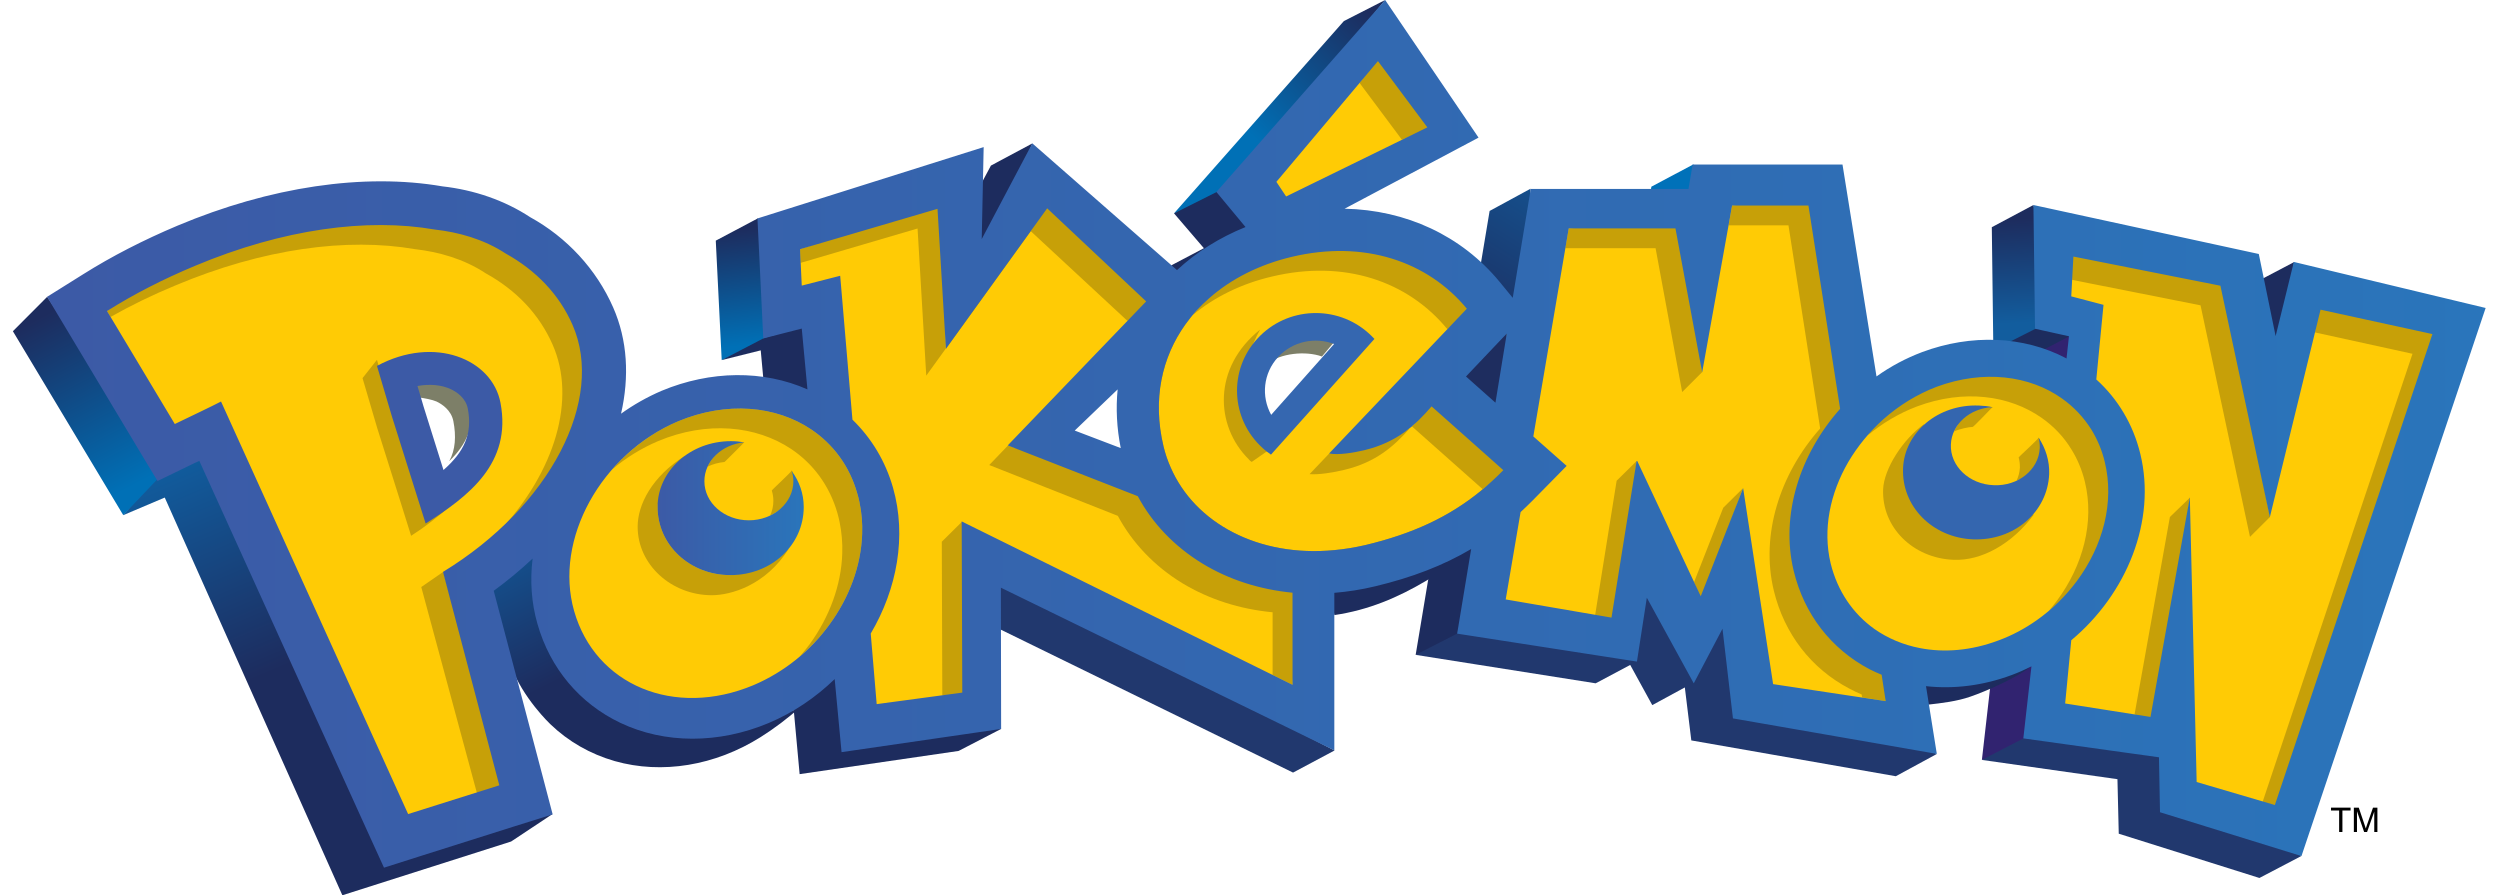 <svg width="148" height="53" viewBox="0 0 148 53" fill="none" xmlns="http://www.w3.org/2000/svg">
<path d="M0.763 19.608L7.296 30.496L9.904 28.04L2.793 17.571L0.763 19.608Z" fill="url(#paint0_linear_51_379)"/>
<path d="M97.763 11.05L97.51 12.485L100.635 11.49L100.246 9.732L97.763 11.05Z" fill="#0071B9"/>
<path d="M79.557 1.248L69.502 12.631L72.428 11.8L82.001 0L79.557 1.248Z" fill="url(#paint1_linear_51_379)"/>
<path d="M133.344 16.812L135.812 15.514L135.107 21.615L133.344 16.812Z" fill="#1D2C5E"/>
<path d="M118.005 20.725L120.199 21.169L122.999 19.827L120.569 18.931L118.005 20.725Z" fill="#1D2C5E"/>
<path d="M42.374 14.246L42.725 21.317L45.787 20.096L44.87 12.924L42.374 14.246Z" fill="url(#paint2_linear_51_379)"/>
<path d="M120.38 12.136L117.915 13.449L118.006 20.725L120.486 19.47L121.264 15.948L120.38 12.136Z" fill="url(#paint3_linear_51_379)"/>
<path d="M120.041 21.189L117.328 44.987L121.665 44.142L122.515 19.905L120.041 21.189Z" fill="#312370"/>
<path d="M125.353 46.128L125.43 49.355L133.757 51.976L136.235 50.679L128.065 44.429L119.788 43.711L117.328 44.987L125.353 46.128Z" fill="#21386E"/>
<path d="M94.463 40.452L96.509 39.364L97.814 41.743L99.742 40.696L100.126 43.833L112.232 45.953L114.651 44.639L97.958 34.597L86.117 36.601L83.807 38.768L94.463 40.452Z" fill="#21386E"/>
<path d="M90.608 11.171L88.185 12.488L83.807 38.768L86.259 37.511L90.461 22.755L90.608 11.171Z" fill="url(#paint4_linear_51_379)"/>
<path d="M71.27 14.694L69.339 15.709L69.501 16.345L74.096 13.463L72.088 11.335L69.502 12.631L71.27 14.694Z" fill="#1D2C5E"/>
<path d="M76.548 45.737L56.807 36.082L59.285 34.232L79.005 44.427L76.548 45.737Z" fill="#21386E"/>
<path d="M58.662 9.803L55.67 15.404L58.831 14.459L61.113 8.491L58.662 9.803Z" fill="#1D2C5E"/>
<path d="M31.528 32.943L29.004 34.653C29.004 34.653 29.54 37.434 30.23 39.368C30.924 41.309 32.577 42.868 32.577 42.868C33.639 43.893 34.94 44.638 36.391 45.056C39.183 45.85 42.334 45.333 45.038 43.63C45.746 43.188 46.706 42.48 47.296 41.922C44.637 43.515 31.528 32.943 31.528 32.943Z" fill="url(#paint5_linear_51_379)"/>
<path d="M45.035 20.741L47.338 45.829L56.749 44.455L59.267 43.152L47.588 19.237L45.185 20.036L42.725 21.317L45.035 20.741Z" fill="#1D2C5E"/>
<path d="M9.753 29.455L20.268 53L30.258 49.818L32.697 48.2L11.963 26.78L9.368 28.315L7.296 30.497L9.753 29.455Z" fill="url(#paint6_linear_51_379)"/>
<path d="M113.964 40.563L114.106 41.719C114.966 41.624 115.87 41.514 116.644 41.242C117.545 40.937 119.504 40.076 120.249 39.441C119.97 39.542 115.38 40.716 113.964 40.563Z" fill="#1D2C5E"/>
<path d="M78.621 34.551L78.996 36.413C81.018 36.115 82.754 35.377 84.46 34.364C85.531 33.734 86.707 32.785 87.078 32.531C86.816 32.697 78.621 34.551 78.621 34.551Z" fill="#1D2C5E"/>
<path d="M23.002 50.768L22.221 49.055L12.252 27.086L12.047 26.636L11.594 26.842L11.291 26.98L9.516 27.84C9.255 27.407 8.82 26.68 8.518 26.177L4.505 19.481L3.455 17.733L5.192 16.646C6.834 15.612 8.688 14.657 10.706 13.806C14.723 12.117 18.824 11.223 22.563 11.223C23.793 11.223 24.983 11.322 26.101 11.514C27.965 11.723 29.689 12.327 31.113 13.264C33.234 14.435 34.905 16.252 35.849 18.402C36.623 20.169 36.774 22.238 36.282 24.385L35.993 25.646L37.054 24.886C37.769 24.374 38.546 23.936 39.363 23.585C40.775 22.995 42.236 22.695 43.701 22.695C45.086 22.695 46.397 22.965 47.596 23.498L48.369 23.84L48.291 23.007L47.955 19.408L47.9 18.837L47.338 18.981L45.649 19.414L45.353 13.285L57.724 9.382L57.624 14.146L58.556 14.382L61.258 9.269L69.351 16.355L69.688 16.652L70.017 16.346C71.126 15.317 72.44 14.492 73.923 13.893L74.542 13.643L74.118 13.132L72.659 11.376L81.95 0.802L86.816 7.97L79.367 11.923L77.713 12.802L79.591 12.841C83.122 12.915 86.249 14.389 88.394 16.994L89.17 17.938L89.67 18.545L88.84 19.415L88.286 19.995L86.425 21.955L86.079 22.319L86.453 22.653L88.198 24.203L88.872 24.802L89.017 23.919L89.686 19.828L89.857 18.777L89.863 18.783L90.039 17.711L91.038 11.671H99.957H100.375L100.446 11.264L100.62 10.23H108.652L110.598 22.363L110.724 23.149L111.376 22.682C112.165 22.116 113.035 21.651 113.965 21.3C115.203 20.839 116.478 20.603 117.75 20.603C119.265 20.603 120.735 20.949 122.007 21.601C122.041 21.626 122.089 21.657 122.154 21.682L122.757 21.922L122.828 21.282L122.974 19.96L123.022 19.527L122.59 19.432L120.961 19.073L120.882 12.748L133.299 15.446L134.232 19.997L135.196 20.016L136.158 16.099L146.512 18.585L135.931 50.072L128.359 47.724L128.305 44.824L128.298 44.408L127.88 44.35L120.325 43.297L120.752 39.506L120.854 38.603L120.036 39.017C119.649 39.212 119.274 39.375 118.92 39.504C117.684 39.965 116.419 40.199 115.159 40.199C114.795 40.199 114.429 40.179 114.072 40.139L113.427 40.068L113.528 40.701L114.06 44.035L103.037 42.116L102.459 37.167L102.274 35.581L101.531 36.999L100.262 39.415L97.926 35.156L97.223 33.877L97.001 35.315L96.493 38.611L86.831 37.11L87.581 32.586L87.752 31.548L86.838 32.087C85.257 33.023 83.441 33.727 81.288 34.241C80.536 34.422 79.75 34.548 78.95 34.613L78.496 34.651V35.099V43.637L59.47 34.353L58.755 34.005L58.756 34.792L58.769 42.733L50.262 43.97L49.905 40.157L49.808 39.137L49.067 39.854C47.943 40.941 46.676 41.783 45.304 42.358C43.899 42.947 42.45 43.245 40.998 43.245C39.548 43.245 38.186 42.946 36.949 42.361C34.656 41.272 33.002 39.297 32.293 36.804C31.955 35.633 31.863 34.397 32.02 33.128L32.188 31.776L31.19 32.715C30.486 33.375 29.727 34.005 28.934 34.584L28.665 34.779L28.75 35.098L31.616 45.959L32.122 47.886L30.203 48.488L24.808 50.194L23.002 50.768ZM25.424 21.613C25.145 21.613 24.858 21.638 24.569 21.69L24.201 21.76L23.659 21.863L23.823 22.384L23.929 22.723L25.472 27.707L25.626 28.186L25.855 28.905L26.426 28.404L26.805 28.071C28.3 26.744 28.824 25.397 28.509 23.698C28.31 22.678 27.51 22.17 27.051 21.958C26.57 21.729 26.021 21.613 25.424 21.613ZM66.784 21.777L65.819 22.704L63.28 25.14L62.727 25.671L63.446 25.945L66.17 26.983L67.007 27.301L66.834 26.433C66.609 25.312 66.55 24.19 66.656 23.099L66.784 21.777ZM77.874 19.005C76.821 19.005 75.802 19.453 75.078 20.232C73.979 21.416 73.766 23.163 74.547 24.578L74.754 24.961L75.087 25.574L75.556 25.056L75.857 24.726L79.583 20.527L79.876 20.194L80.346 19.661L79.675 19.416L79.257 19.263C78.819 19.094 78.35 19.005 77.874 19.005Z" fill="#FFCB05"/>
<path d="M83.574 25.226C83.538 25.257 83.505 25.297 83.476 25.338C83.514 25.304 83.55 25.274 83.589 25.243L83.574 25.226Z" fill="#7D7F68"/>
<path d="M86.786 22.288L88.646 20.329L88.01 20.996L88.028 20.912L87.465 21.498L85.606 23.452L87.348 24.999L87.664 23.072L88.531 23.839L86.786 22.288Z" fill="#7D7F68"/>
<path d="M86.786 22.288L88.531 23.839L89.199 19.748L88.646 20.329L86.786 22.288Z" fill="#7D7F68"/>
<path d="M73.925 27.19C74.074 27.339 73.936 27.232 74.103 27.345L75.241 26.553C75.072 26.435 74.905 26.308 74.751 26.166C73.1 24.681 73.529 21.339 74.6 19.51C71.78 21.756 71.927 25.214 73.925 27.19Z" fill="#C7A008"/>
<path d="M87.664 29.061C85.784 30.596 83.641 31.597 80.811 32.272C80.192 32.412 79.586 32.514 78.992 32.566C74.499 33.002 70.73 30.965 69.299 27.661C69.121 27.261 68.984 26.855 68.88 26.423C68.218 23.641 68.783 21.154 70.176 19.205C70.314 19.016 70.459 18.835 70.611 18.651C70.54 18.711 70.467 18.763 70.407 18.819C69.872 19.29 69.399 19.805 68.996 20.368C67.602 22.317 67.037 24.806 67.705 27.584C67.807 28.016 67.942 28.427 68.117 28.818C69.548 32.13 73.318 34.166 77.808 33.733C78.406 33.676 79.01 33.578 79.629 33.431C82.463 32.755 84.604 31.759 86.484 30.224C86.943 29.851 87.385 29.445 87.815 29L87.776 28.962C87.733 28.999 87.701 29.03 87.664 29.061Z" fill="#C7A008"/>
<path d="M55.998 20.649L61.019 13.684L60.815 13.499L55.971 20.216L55.998 20.649Z" fill="#C7A008"/>
<path d="M89.199 19.748L88.531 23.839L87.664 23.072L87.348 24.999L85.606 23.452L87.465 21.498L88.028 20.912L88.01 20.996L88.646 20.329L89.199 19.748Z" fill="#C7A008"/>
<path d="M82.996 8.275L84.754 7.531L81.54 3.459L80.487 4.911L82.996 8.275Z" fill="#C7A008"/>
<path d="M34.327 18.362C26.213 8.603 11.593 13.849 6.338 18.414L6.543 18.764C7.751 18.08 9.025 17.461 10.365 16.906C15.585 14.704 20.561 14.059 24.551 14.748C25.961 14.908 27.455 15.321 28.755 16.18C30.555 17.175 31.919 18.591 32.716 20.405C34.131 23.618 32.885 27.89 29.552 31.466C33.732 27.679 36.592 24.055 34.327 18.362Z" fill="#C7A008"/>
<path d="M50.881 29.732C50.843 29.555 50.805 29.375 50.746 29.202C50.29 27.58 49.308 26.284 48.021 25.422C45.938 24.026 43.031 23.739 40.133 24.947C38.609 25.597 37.283 26.599 36.235 27.795C37.041 27.11 37.962 26.54 38.956 26.115C41.847 24.904 44.755 25.19 46.845 26.585C48.132 27.448 49.105 28.743 49.572 30.363C49.623 30.537 49.664 30.72 49.704 30.902C49.828 31.519 49.885 32.143 49.861 32.782C49.801 34.649 49.1 36.53 47.934 38.136C47.746 38.39 47.548 38.627 47.343 38.862C48.007 38.296 48.599 37.67 49.106 36.969C50.277 35.373 50.977 33.489 51.039 31.61C51.065 30.983 51.012 30.349 50.881 29.732Z" fill="#C7A008"/>
<path d="M42.891 27.35C42.88 27.368 44.068 26.187 44.055 26.187C42.568 26.131 41.939 27.516 41.888 27.625C42.193 27.479 42.53 27.384 42.891 27.35Z" fill="#C7A008"/>
<path d="M45.691 29.042C45.752 29.241 45.783 29.439 45.783 29.656C45.783 29.962 45.714 30.255 45.589 30.525C45.827 30.402 47.546 29.579 46.88 27.835C46.916 27.889 45.649 29.037 45.691 29.042Z" fill="#C7A008"/>
<path d="M38.928 30.013C38.928 29.296 40.173 27.555 40.561 26.974C38.595 28.207 37.749 29.872 37.749 31.183C37.749 33.43 39.748 35.237 42.139 35.237C43.27 35.237 45.342 34.647 46.697 32.482C45.986 32.943 44.182 34.047 43.235 34.047C40.845 34.047 38.928 32.272 38.928 30.013Z" fill="#C7A008"/>
<path d="M55.754 32.07L55.785 41.164L57.246 41.246L56.957 30.879L55.754 32.07Z" fill="#C7A008"/>
<path d="M47.362 14.756L47.392 15.563L54.32 13.527L54.834 22.238L55.99 20.638L55.743 11.897L47.362 14.756Z" fill="#C7A008"/>
<path d="M68.305 17.875L61.798 11.978L61.019 13.684L66.746 18.997L68.305 17.875Z" fill="#C7A008"/>
<path d="M67.316 28.864L59.676 26.37L58.563 27.53L66.174 30.538C67.037 32.144 68.345 33.519 69.993 34.525C71.587 35.488 73.409 36.064 75.339 36.247V39.959L76.519 40.54L76.892 34.964L67.316 28.864Z" fill="#C7A008"/>
<path d="M79.585 27.815C81.461 27.368 82.543 26.401 83.475 25.338C82.776 25.904 79.271 26.658 78.682 26.855L77.527 28.069C78.055 28.115 78.937 27.974 79.585 27.815Z" fill="#C7A008"/>
<path d="M76.172 14.988C72.712 15.435 70.909 18.303 70.611 18.652C71.888 17.586 73.49 16.795 75.293 16.373C79.575 15.351 83.35 16.64 85.683 19.488L87.127 18.281C84.816 15.483 80.452 13.969 76.172 14.988Z" fill="#C7A008"/>
<path d="M87.776 28.962C88.193 28.616 88.935 28.266 89.329 27.858L84.697 23.77C84.342 24.189 84.02 24.88 83.587 25.243L87.776 28.962Z" fill="#C7A008"/>
<path d="M111.551 39.915C106.69 35.971 106.981 27.513 109.367 24.829L107.225 11.573L102.541 12.17L102.333 13.338H105.877L107.754 25.365C105.366 28.057 104.212 31.664 105.01 34.965C105.628 37.517 107.215 39.582 109.5 40.776C109.73 40.901 109.967 41.009 110.21 41.112L110.24 41.288L111.634 41.505C111.634 41.505 111.779 40.03 111.551 39.915Z" fill="#C7A008"/>
<path d="M92.87 13.524L92.668 14.692H98.01L99.584 23.21L100.769 22.028L99.523 13.036L92.87 13.524Z" fill="#C7A008"/>
<path d="M102.015 30.06L100.29 34.459L100.717 35.604L103.184 28.904L102.015 30.06Z" fill="#C7A008"/>
<path d="M96.893 27.289L95.705 28.46L94.433 36.406L95.651 36.865L96.893 27.289Z" fill="#C7A008"/>
<path d="M120.886 24.751C121.585 25.244 122.182 25.868 122.631 26.61C122.985 27.179 123.253 27.816 123.424 28.515C124.006 30.904 123.31 33.487 121.772 35.559C121.617 35.77 121.446 35.973 121.283 36.172C121.908 35.642 129.496 30.116 122.083 22.858C113.928 20.204 110.842 25.456 110.553 25.789C111.415 25.066 112.409 24.468 113.486 24.062C116.245 23.03 118.961 23.388 120.886 24.751Z" fill="#C7A008"/>
<path d="M116.776 25.274C116.798 25.325 117.946 24.093 117.97 24.093C116.519 24.152 115.822 24.844 115.893 25.163C115.806 25.287 115.736 25.41 115.68 25.545C115.99 25.393 116.563 25.276 116.776 25.274Z" fill="#C7A008"/>
<path d="M119.504 27.075C119.556 27.267 119.581 27.468 119.577 27.684C119.564 27.961 119.491 28.215 119.384 28.451C119.605 28.353 121.363 27.814 120.692 25.904C120.709 25.958 119.485 27.076 119.504 27.075Z" fill="#C7A008"/>
<path d="M115.652 33.141C117.293 33.21 119.108 32.215 120.409 30.456C117.069 31.132 113.558 25.641 113.911 25.103C112.649 26.006 111.532 27.749 111.481 28.966C111.394 31.224 113.255 33.047 115.652 33.141Z" fill="#C7A008"/>
<path d="M133.954 47.449L134.737 47.966L144.291 19.654L137.141 18.022L137.051 19.681L142.819 20.944L133.954 47.449Z" fill="#C7A008"/>
<path d="M122.607 14.988L122.67 16.569L130.272 18.076L133.199 31.782L134.384 30.603L131.596 16.756L122.607 14.988Z" fill="#C7A008"/>
<path d="M128.458 30.606L126.365 42.294L127.57 42.68L129.648 29.455L128.458 30.606Z" fill="#C7A008"/>
<path d="M29.796 46.583L26.24 33.853L24.939 34.752L28.234 46.948L29.796 46.583Z" fill="#C7A008"/>
<path d="M28.873 27.441C28.053 28.301 26.235 29.97 25.199 30.629L24.57 28.635L23.192 24.262L22.316 21.302L21.462 22.385L22.334 25.349L23.712 29.719L24.338 31.719C25.757 30.817 27.82 29.123 28.873 27.441Z" fill="#C7A008"/>
<path d="M79.26 19.915C78.138 19.488 76.548 19.616 75.69 20.544C75.491 20.759 75.103 21.308 74.98 21.553C75.811 20.9 77.29 20.759 78.26 21.105L79.26 19.915Z" fill="#7D7F68"/>
<path d="M27.847 23.864C27.721 23.21 27.072 22.69 26.753 22.546C26.184 22.275 25.199 22.232 24.48 22.361C24.609 22.802 24.758 23.319 24.821 23.531C25.112 23.572 25.591 23.657 25.843 23.77C26.159 23.921 26.711 24.275 26.839 24.933C27.011 25.812 26.965 26.634 26.594 27.301C27.612 26.316 28.106 25.243 27.847 23.864Z" fill="#7D7F68"/>
<path d="M29.629 23.846C29.14 21.259 25.714 19.832 22.316 21.662L23.192 24.623L24.57 29L25.198 30.993C27.747 29.374 30.309 27.43 29.629 23.846ZM26.254 27.825C25.883 26.629 25.069 24.048 25.069 24.048C25.073 24.06 24.909 23.495 24.715 22.85C25.435 22.723 26.127 22.774 26.697 23.044C27.015 23.194 27.574 23.543 27.697 24.205C27.978 25.693 27.47 26.755 26.254 27.825Z" fill="#3C5AA6"/>
<path d="M81.039 19.741C79.14 18.021 76.188 18.154 74.455 20.028C72.713 21.898 72.849 24.814 74.751 26.527C74.906 26.675 75.073 26.796 75.242 26.914L81.368 20.064C81.26 19.953 81.151 19.842 81.039 19.741ZM75.254 24.559C74.655 23.473 74.776 22.094 75.672 21.127C76.534 20.2 77.854 19.936 78.979 20.365L75.254 24.559Z" fill="#3567B0"/>
<path d="M89.224 18.989L85.832 22.216L89.055 25.074L89.224 18.989Z" fill="#1E2D5F"/>
<path d="M120.683 25.904C120.734 26.107 120.761 26.308 120.754 26.522C120.698 27.802 119.479 28.79 118.027 28.723C116.575 28.673 115.435 27.586 115.492 26.309C115.541 25.112 116.621 24.165 117.954 24.105C117.701 24.048 117.437 24.019 117.161 24.009C114.731 23.906 112.745 25.605 112.661 27.72C112.568 29.983 114.404 31.827 116.796 31.93C119.229 32.026 121.214 30.32 121.311 28.069C121.339 27.288 121.105 26.54 120.683 25.904Z" fill="#3466AF"/>
<path d="M46.967 28.487C46.967 29.772 45.783 30.802 44.333 30.802C42.88 30.802 41.7 29.772 41.7 28.487C41.7 27.29 42.738 26.302 44.068 26.187C43.813 26.142 43.548 26.116 43.274 26.116C40.845 26.116 38.928 27.895 38.928 30.013C38.928 32.274 40.845 34.047 43.235 34.047C45.667 34.047 47.581 32.273 47.581 30.013C47.581 29.231 47.32 28.493 46.869 27.886C46.93 28.069 46.967 28.272 46.967 28.487Z" fill="url(#paint7_linear_51_379)"/>
<path d="M135.796 15.507L134.717 19.897L133.721 15.036L120.379 12.137L120.473 19.461L122.483 19.907L122.338 21.227C122.312 21.217 122.296 21.202 122.282 21.191C119.79 19.892 116.7 19.759 113.792 20.843C112.816 21.212 111.91 21.696 111.089 22.285L109.076 9.741H100.203L99.959 11.183H90.62L89.554 17.632L88.779 16.687C86.516 13.942 83.235 12.43 79.601 12.355L87.53 8.147L82.001 0L72.011 11.365L73.735 13.441C72.174 14.071 70.809 14.94 69.678 15.99L61.113 8.487L58.118 14.154L58.233 8.708L44.842 12.932L45.185 20.035L47.464 19.452L47.8 23.052C45.197 21.897 42.068 21.926 39.166 23.136C38.306 23.506 37.504 23.961 36.766 24.49C37.267 22.297 37.148 20.135 36.302 18.207C35.303 15.928 33.544 14.045 31.387 12.857C29.875 11.863 28.073 11.243 26.187 11.032C21.553 10.233 15.989 11.054 10.513 13.357C8.499 14.206 6.621 15.168 4.928 16.233L2.787 17.573L4.08 19.729L8.092 26.424C8.092 26.424 9.32 28.476 9.328 28.475L11.498 27.422L11.8 27.285L21.77 49.255L22.732 51.366L24.958 50.658L30.352 48.952L32.717 48.21L32.093 45.834L29.228 34.975C30.052 34.373 30.821 33.734 31.531 33.066C31.371 34.363 31.455 35.677 31.817 36.934C32.566 39.566 34.312 41.646 36.735 42.798C39.352 44.039 42.544 44.043 45.498 42.806C46.98 42.185 48.297 41.28 49.413 40.202L49.82 44.527L59.267 43.153L59.252 34.79L78.992 44.422V35.096C79.784 35.03 80.593 34.907 81.406 34.71C83.58 34.191 85.44 33.48 87.093 32.502L86.264 37.511L96.907 39.165L97.492 35.384L100.271 40.454L101.971 37.221L102.591 42.529L114.659 44.63L114.019 40.621C115.671 40.806 117.412 40.587 119.094 39.961C119.492 39.815 119.885 39.638 120.262 39.448L119.781 43.713L127.812 44.832L127.872 48.084L136.247 50.679L147.15 18.232L135.796 15.507ZM88.646 20.329L89.2 19.748L88.531 23.839L86.787 22.288L88.646 20.329ZM81.574 3.618L84.498 7.54L76.139 11.631L75.562 10.765L81.574 3.618ZM26.224 33.857L29.559 46.491L24.161 48.193L13.085 23.77C12.482 24.083 11.37 24.608 10.348 25.102L6.337 18.413C7.932 17.407 9.681 16.516 11.542 15.739C16.764 13.547 21.746 12.893 25.73 13.588C27.14 13.744 28.633 14.155 29.94 15.011C31.733 16.008 33.105 17.427 33.895 19.235C35.825 23.636 32.602 29.97 26.224 33.857ZM51.04 31.608C50.978 33.489 50.278 35.374 49.107 36.969C47.993 38.511 46.436 39.783 44.605 40.562C39.922 42.52 35.239 40.562 33.988 36.172C32.776 31.928 35.596 26.875 40.134 24.946C43.031 23.738 45.939 24.024 48.022 25.421C49.308 26.283 50.289 27.578 50.747 29.201C50.804 29.373 50.843 29.554 50.881 29.731C51.012 30.349 51.065 30.983 51.04 31.608ZM76.519 40.54L56.932 30.868L56.967 41.002L51.9 41.684L51.547 37.507C53.111 34.859 53.683 31.738 52.867 28.875C52.419 27.302 51.591 25.937 50.465 24.843L49.739 16.326L47.464 16.908L47.363 14.755L55.5 12.363L55.998 20.648L61.993 12.333L67.853 17.843L59.658 26.367L67.357 29.374C68.217 30.983 69.528 32.35 71.175 33.357C72.766 34.327 74.589 34.9 76.517 35.089L76.519 40.54ZM66.348 26.527L63.624 25.489L66.164 23.052C66.055 24.171 66.111 25.341 66.348 26.527ZM87.664 29.061C85.784 30.596 83.641 31.597 80.811 32.272C80.192 32.412 79.586 32.514 78.992 32.566C74.499 33.002 70.73 30.965 69.299 27.661C69.121 27.261 68.984 26.856 68.88 26.423C68.218 23.641 68.783 21.154 70.175 19.205C70.576 18.636 71.052 18.118 71.587 17.652C72.898 16.496 74.573 15.656 76.476 15.205C80.756 14.186 84.526 15.476 86.837 18.275L78.681 26.847C79.234 26.95 80.113 26.807 80.762 26.653C82.705 26.186 83.792 25.168 84.75 24.058L88.009 26.954L88.997 27.834C88.569 28.272 88.119 28.684 87.664 29.061ZM104.968 40.5L103.193 28.896L100.684 35.297L96.927 27.296H96.885L95.4 36.562L89.138 35.486L90.019 30.316C90.255 30.096 90.487 29.876 90.716 29.644L92.746 27.581L90.773 25.837L92.869 13.523H99.187L100.768 22.047L102.54 12.169H107.06L108.935 24.204C106.548 26.888 105.389 30.496 106.187 33.797C106.803 36.356 108.396 38.416 110.679 39.62C110.909 39.734 111.147 39.847 111.393 39.945L111.632 41.505L104.968 40.5ZM120.572 36.719C119.882 37.205 119.122 37.617 118.305 37.915C116.692 38.521 115.088 38.648 113.658 38.367C112.662 38.173 111.754 37.789 110.963 37.234C109.706 36.336 108.781 35.01 108.373 33.346C107.897 31.345 108.335 29.21 109.425 27.339C109.968 26.424 110.665 25.565 111.49 24.824C112.41 24.01 113.476 23.343 114.662 22.893C117.424 21.876 120.147 22.227 122.064 23.587C122.769 24.081 123.354 24.709 123.815 25.439C124.165 26.016 124.437 26.651 124.602 27.345C125.189 29.747 124.49 32.319 122.955 34.392C122.298 35.275 121.496 36.069 120.572 36.719ZM134.672 47.657L130.042 46.295L129.638 29.439L127.309 42.442L122.257 41.646L122.619 37.903C125.918 35.15 127.667 30.809 126.708 26.875C126.287 25.133 125.38 23.616 124.101 22.463L124.528 18.047L122.618 17.545L122.745 15.188L131.449 16.915L134.375 30.617L137.376 18.333L143.998 19.777L134.672 47.657Z" fill="url(#paint8_linear_51_379)"/>
<path d="M138.477 49.254V47.982H137.996V47.812H139.154V47.982H138.671V49.254H138.477Z" fill="black"/>
<path d="M139.348 49.254V47.812H139.639L139.985 48.833C140.016 48.928 140.04 48.999 140.054 49.047C140.071 48.994 140.097 48.917 140.132 48.815L140.482 47.812H140.742V49.254H140.556V48.047L140.131 49.254H139.957L139.534 48.026V49.254H139.348Z" fill="black"/>
<defs>
<linearGradient id="paint0_linear_51_379" x1="7.988" y1="28.708" x2="2.653" y2="18.638" gradientUnits="userSpaceOnUse">
<stop stop-color="#0070B6"/>
<stop offset="1" stop-color="#1D2C5E"/>
</linearGradient>
<linearGradient id="paint1_linear_51_379" x1="74.359" y1="8.253" x2="81.172" y2="0.859" gradientUnits="userSpaceOnUse">
<stop stop-color="#0070B6"/>
<stop offset="1" stop-color="#1D2C5E"/>
</linearGradient>
<linearGradient id="paint2_linear_51_379" x1="44.223" y1="20.435" x2="43.42" y2="13.601" gradientUnits="userSpaceOnUse">
<stop stop-color="#0070B6"/>
<stop offset="1" stop-color="#1D2C5E"/>
</linearGradient>
<linearGradient id="paint3_linear_51_379" x1="119.677" y1="19.12" x2="119.356" y2="12.953" gradientUnits="userSpaceOnUse">
<stop stop-color="#125D9E"/>
<stop offset="1" stop-color="#1D2C5E"/>
</linearGradient>
<linearGradient id="paint4_linear_51_379" x1="96.623" y1="10.231" x2="89.507" y2="21.699" gradientUnits="userSpaceOnUse">
<stop stop-color="#125D9E"/>
<stop offset="1" stop-color="#1D2C5E"/>
</linearGradient>
<linearGradient id="paint5_linear_51_379" x1="32.472" y1="28.493" x2="37.315" y2="38.14" gradientUnits="userSpaceOnUse">
<stop stop-color="#105FA1"/>
<stop offset="1" stop-color="#1D2C5E"/>
</linearGradient>
<linearGradient id="paint6_linear_51_379" x1="13.823" y1="25.218" x2="19.421" y2="38.362" gradientUnits="userSpaceOnUse">
<stop stop-color="#105FA1"/>
<stop offset="1" stop-color="#1D2C5E"/>
</linearGradient>
<linearGradient id="paint7_linear_51_379" x1="38.928" y1="30.081" x2="47.581" y2="30.081" gradientUnits="userSpaceOnUse">
<stop stop-color="#3C5AA6"/>
<stop offset="0.933" stop-color="#2B73B9"/>
<stop offset="1" stop-color="#2A75BB"/>
</linearGradient>
<linearGradient id="paint8_linear_51_379" x1="2.787" y1="25.683" x2="147.151" y2="25.683" gradientUnits="userSpaceOnUse">
<stop stop-color="#3C5AA6"/>
<stop offset="0.933" stop-color="#2B73B9"/>
<stop offset="1" stop-color="#2A75BB"/>
</linearGradient>
</defs>
</svg>
